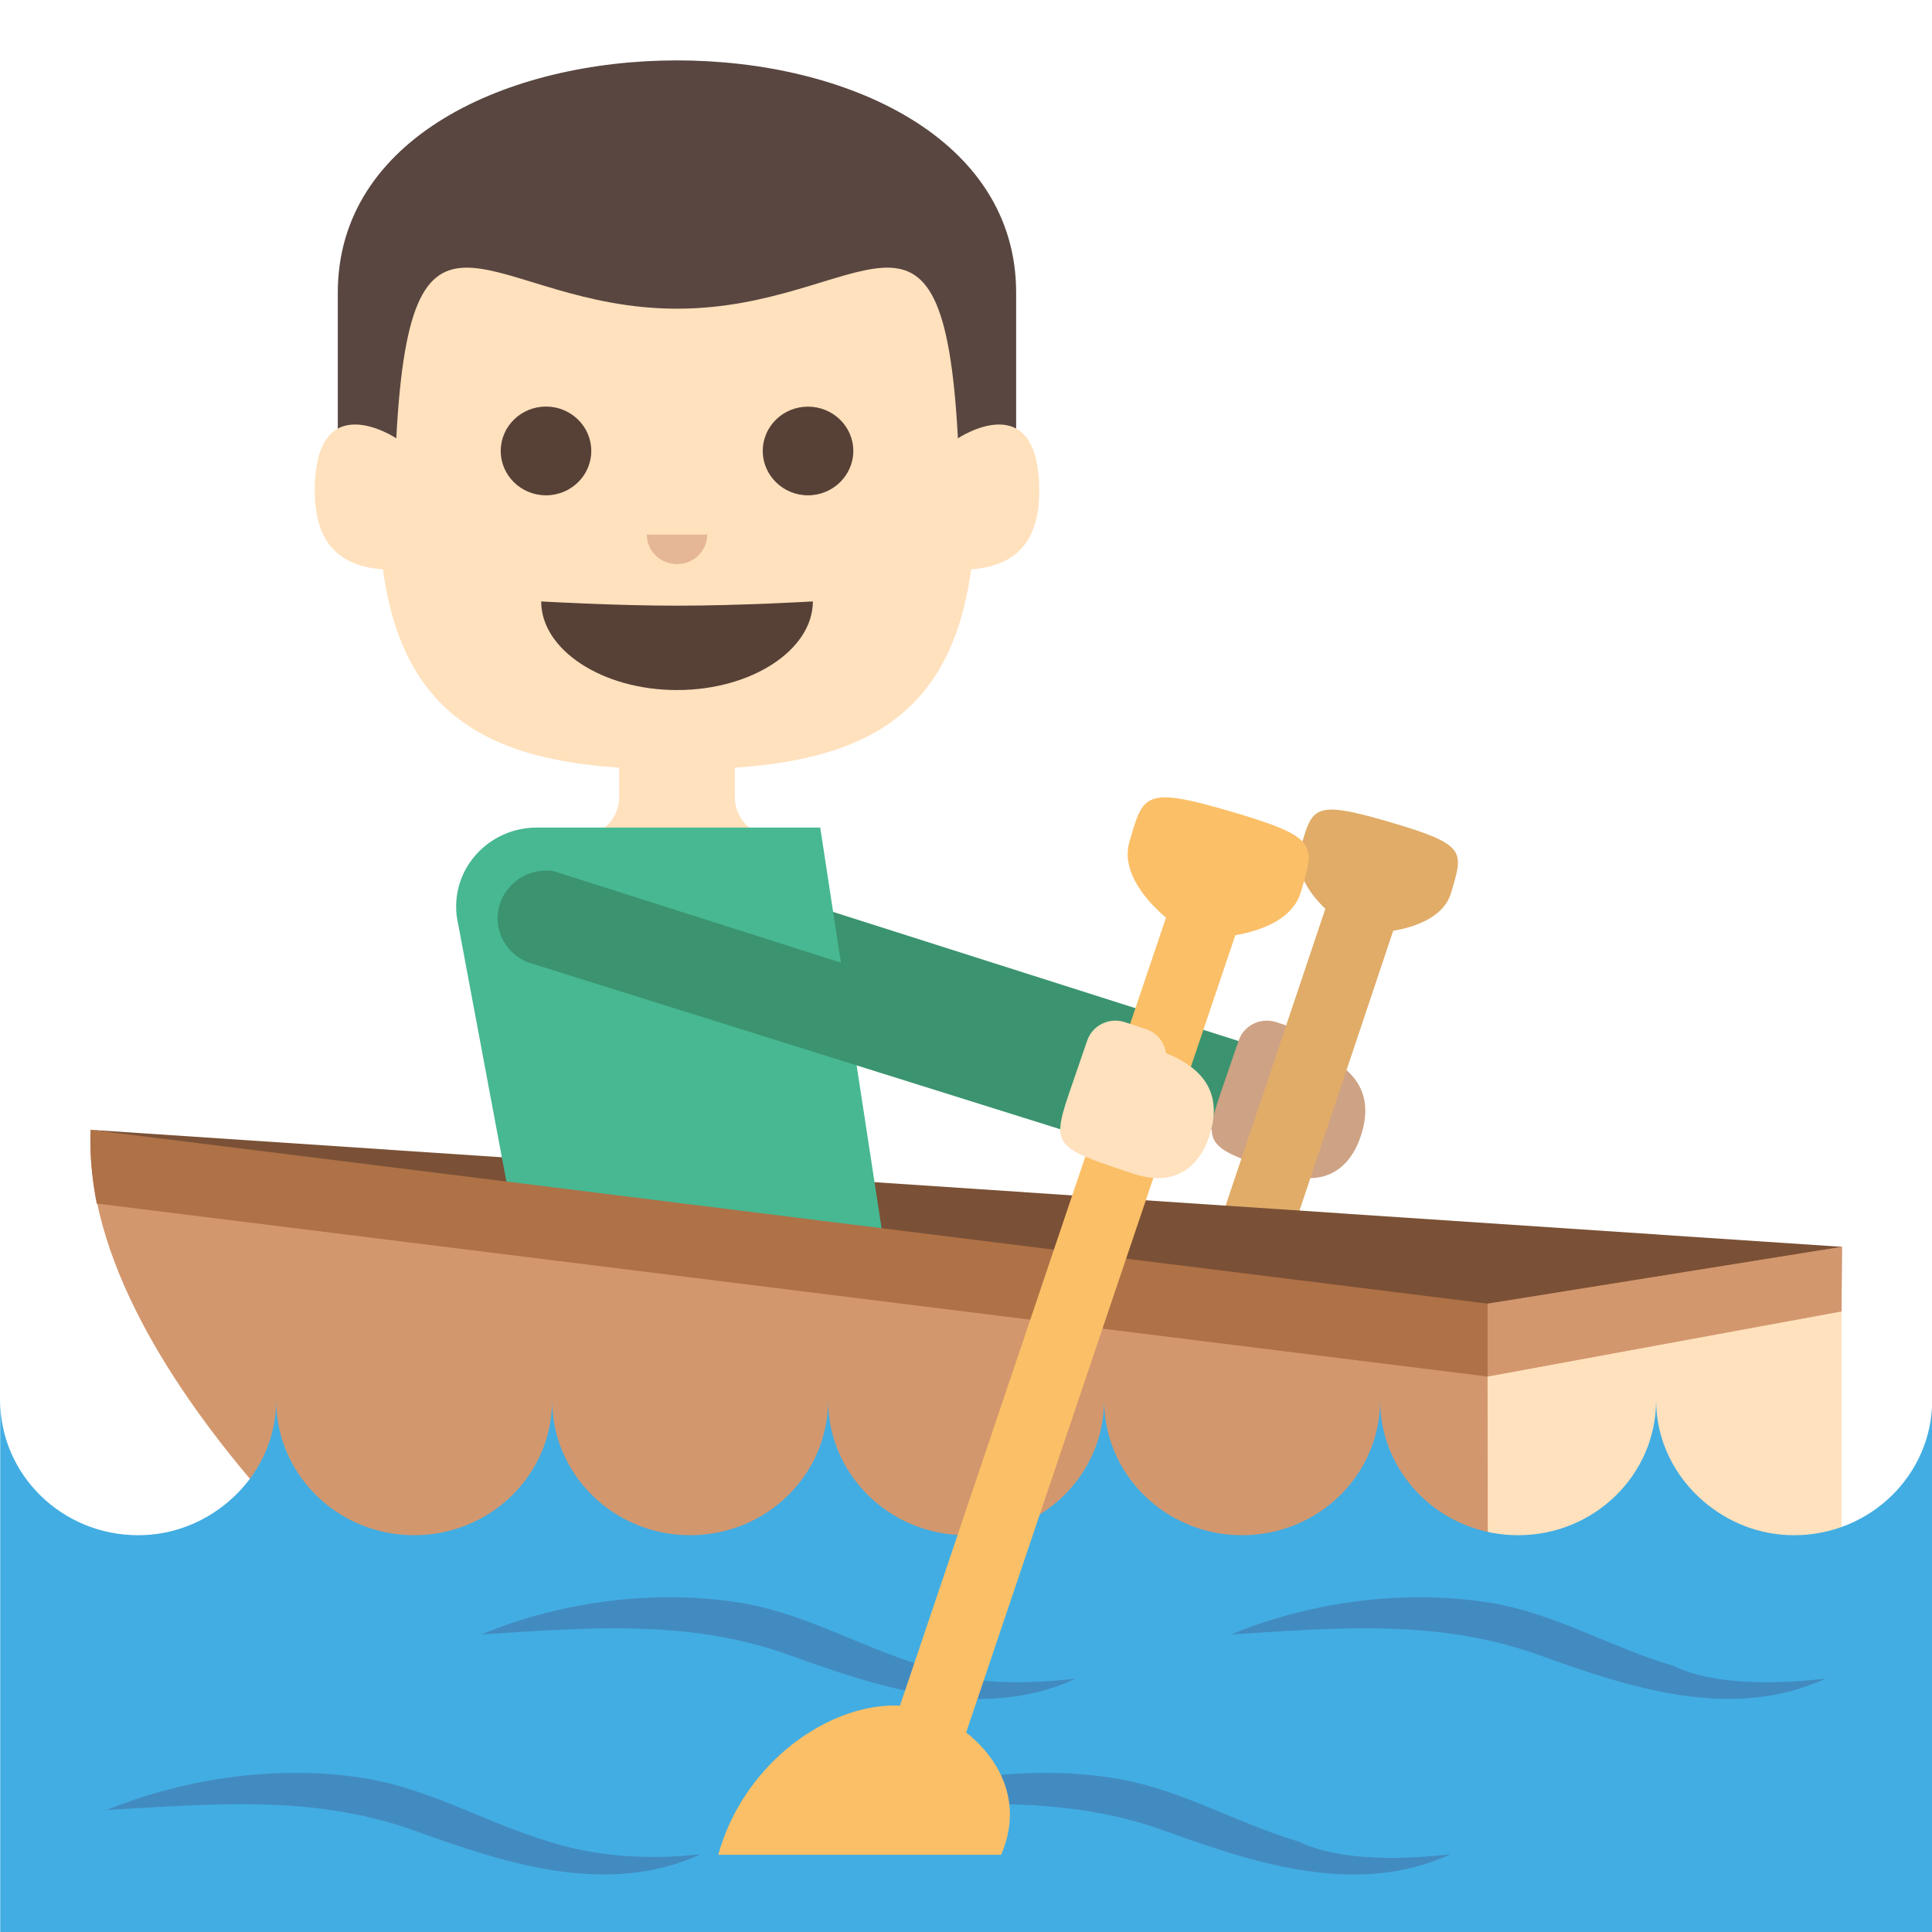 <?xml version="1.0" encoding="utf-8"?>
<!-- Generator: Adobe Illustrator 15.0.0, SVG Export Plug-In . SVG Version: 6.00 Build 0)  -->
<!DOCTYPE svg PUBLIC "-//W3C//DTD SVG 1.1//EN" "http://www.w3.org/Graphics/SVG/1.1/DTD/svg11.dtd">
<svg version="1.1" id="Layer_1" xmlns="http://www.w3.org/2000/svg" xmlns:xlink="http://www.w3.org/1999/xlink" x="0px" y="0px"
	 width="64px" height="64px" viewBox="0 0 64 64" enable-background="new 0 0 64 64" xml:space="preserve">
<g>
	<path fill="#E0AC68" d="M48.069,29.577c-0.404,1.378-2.902,1.378-3.098,1.321c-0.197-0.058-2.299-1.406-1.895-2.785
		c0.402-1.38,0.406-1.63,2.967-0.879C48.608,27.985,48.474,28.197,48.069,29.577z"/>
	<g>
		<path fill="#3B946F" d="M23.356,28.858c-0.078-0.012-0.16-0.019-0.242-0.019c-0.891,0-1.613,0.707-1.613,1.578
			c0,0.658,0.412,1.223,0.998,1.459l17.697,5.549l0.91-2.915L23.356,28.858z"/>
		<path fill="#CEA284" d="M42.282,33.861l0.695,0.229c0.369,0.122,0.617,0.438,0.662,0.793c0.906,0.37,2.008,1.101,1.426,2.789
			c-0.098,0.281-0.629,1.826-2.496,1.211c-2.744-0.906-2.744-0.906-2.021-3.005l0.486-1.413
			C41.208,33.962,41.767,33.69,42.282,33.861z"/>
		<polygon fill="#E0AC68" points="42.325,42.261 46.819,28.84 44.329,28.84 39.88,42.081 		"/>
		<polygon fill="#7A5136" points="49.347,44.213 61.015,41.303 3.001,37.426 		"/>
		<g>
			<path fill="#FFE1BD" d="M24.343,26.415v-1.306h-3.834v1.306c0,0.721-0.598,1.304-1.334,1.304l0,0h6.502l0,0
				C24.94,27.719,24.343,27.136,24.343,26.415z"/>
			<g>
				<path fill="#594640" d="M11.19,9.694c0,1.957,0,7.935,0,7.935h22.471c0,0,0-5.978,0-7.935C33.661-0.564,11.19-0.564,11.19,9.694
					z"/>
				<path fill="#FFE1BD" d="M10.427,16.27c0-3.554,2.701-1.75,2.701-1.75c0.49-9.336,3.084-4.294,9.297-4.294
					c6.219,0,8.811-5.042,9.307,4.294c0,0,2.695-1.804,2.695,1.75c0,1.359-0.514,2.472-2.258,2.589
					c-0.734,5.497-4.393,6.631-9.744,6.631c-5.35,0-9.002-1.134-9.74-6.631C10.942,18.741,10.427,17.629,10.427,16.27"/>
				<g>
					<path fill="#574137" d="M17.927,19.923c0,1.597,2.014,2.936,4.5,2.936c2.484,0,4.5-1.339,4.5-2.936c0,0-2.393,0.141-4.5,0.141
						S17.927,19.923,17.927,19.923z"/>
				</g>
				<g>
					<g>
						<path fill="#574137" d="M25.267,14.938c0,0.809,0.672,1.47,1.498,1.47c0.828,0,1.502-0.661,1.502-1.47
							c0-0.813-0.674-1.467-1.502-1.467C25.938,13.471,25.267,14.125,25.267,14.938z"/>
					</g>
					<g>
						<ellipse fill="#574137" cx="18.087" cy="14.938" rx="1.5" ry="1.47"/>
					</g>
				</g>
				<path fill="#E6B796" d="M21.427,17.709c0,0.543,0.447,0.979,1,0.979s1-0.436,1-0.979H21.427z"/>
			</g>
		</g>
		<path fill="#47B892" d="M27.171,27.414h-9.387c-1.477,0-2.674,1.172-2.674,2.617c0,0.208,0.025,0.411,0.072,0.605l0,0
			l2.543,13.576h12.018L27.171,27.414z"/>
		<path fill="#D3976E" d="M59.243,55.242l1.76-11.799l-11.725,1.02L3.003,37.426C2.64,45.83,14.681,55.242,14.681,55.242H59.243z"/>
		<g>
			<path fill="#AF7146" d="M61.003,43.443l0.012-2.141l-11.736,1.883l-46.277-5.76c-0.035,0.835,0.047,1.649,0.201,2.444
				L49.278,45.6L61.003,43.443z"/>
		</g>
		<polygon fill="#D3976E" points="49.278,43.186 49.278,45.6 61.003,43.443 61.015,41.303 		"/>
		<polygon fill="#FFE1BD" points="61.003,54.264 49.29,54.264 49.278,45.6 61.003,43.443 		"/>
		<g>
			<path fill="#42ADE2" d="M59.431,50.856c-1.152,0-2.193-0.431-2.996-1.12c-0.957-0.82-1.574-2.01-1.574-3.354
				c0,2.473-2.047,4.474-4.572,4.474s-4.57-2.001-4.57-4.474c0,2.473-2.047,4.474-4.572,4.474s-4.572-2.001-4.572-4.474
				c0,2.473-2.045,4.474-4.57,4.474s-4.572-2.001-4.572-4.474c0,2.473-2.045,4.474-4.57,4.474s-4.572-2.001-4.572-4.474
				c0,2.473-2.047,4.474-4.57,4.474c-2.525,0-4.572-2.001-4.572-4.474c0,1.344-0.615,2.533-1.572,3.354
				c-0.805,0.688-1.846,1.12-3,1.12c-2.523,0-4.57-2.001-4.57-4.474V64h64V46.383C64.003,48.855,61.956,50.856,59.431,50.856z"/>
			<g>
				<path fill="#428BC1" d="M23.22,61.422c-1.646,0.195-3.469,0.094-5.035-0.417c-2.041-0.608-3.855-1.7-5.984-2.078
					c-2.863-0.489-5.994-0.051-8.672,1.032c3.496-0.194,6.844-0.525,10.199,0.683C16.712,61.717,20.103,62.853,23.22,61.422
					L23.22,61.422z"/>
				<path fill="#428BC1" d="M35.638,55.606c-1.496,0.175-3.67,0.249-5.033-0.419c-2.045-0.6-3.857-1.707-5.988-2.078
					c-2.838-0.479-6.02-0.074-8.668,1.035c3.484-0.221,6.855-0.523,10.197,0.682C29.116,55.899,32.534,57.043,35.638,55.606
					L35.638,55.606z"/>
				<path fill="#428BC1" d="M48.056,61.422c-1.492,0.18-3.672,0.248-5.031-0.417c-2.045-0.602-3.857-1.707-5.988-2.078
					c-2.859-0.491-5.996-0.05-8.67,1.032c3.494-0.195,6.846-0.528,10.199,0.683C41.542,61.717,44.946,62.856,48.056,61.422
					L48.056,61.422z"/>
				<path fill="#428BC1" d="M60.476,55.606c-1.496,0.175-3.67,0.249-5.033-0.419c-2.045-0.597-3.855-1.703-5.986-2.078
					c-2.844-0.479-6.018-0.07-8.672,1.035c3.484-0.223,6.857-0.522,10.199,0.682C53.966,55.9,57.36,57.036,60.476,55.606
					L60.476,55.606z"/>
			</g>
		</g>
		<path fill="#3B946F" d="M18.339,28.858c-0.078-0.012-0.16-0.019-0.242-0.019c-0.891,0-1.613,0.707-1.613,1.578
			c0,0.658,0.412,1.223,0.996,1.459l17.699,5.549l0.91-2.915L18.339,28.858z"/>
		<polygon fill="#FBBF67" points="31.095,60.086 28.603,60.086 39.151,28.84 41.644,28.84 		"/>
		<path fill="#FFE1BD" d="M37.263,33.861l0.697,0.229c0.369,0.122,0.617,0.438,0.662,0.793c0.906,0.37,2.006,1.101,1.426,2.789
			c-0.098,0.281-0.629,1.826-2.496,1.211c-2.744-0.906-2.744-0.906-2.021-3.005l0.486-1.413
			C36.19,33.962,36.749,33.69,37.263,33.861z"/>
		<path fill="#FBBF67" d="M30.894,56.736c-2.355-0.969-6.1,1.094-7.1,4.705h9.371C34.14,59.174,32.47,57.386,30.894,56.736z"/>
	</g>
	<path fill="#FBBF67" d="M43.093,29.551c-0.461,1.568-3.301,1.568-3.523,1.503c-0.225-0.065-2.615-1.6-2.156-3.168
		s0.463-1.854,3.377-0.999S43.552,27.981,43.093,29.551z"/>
</g>
</svg>
